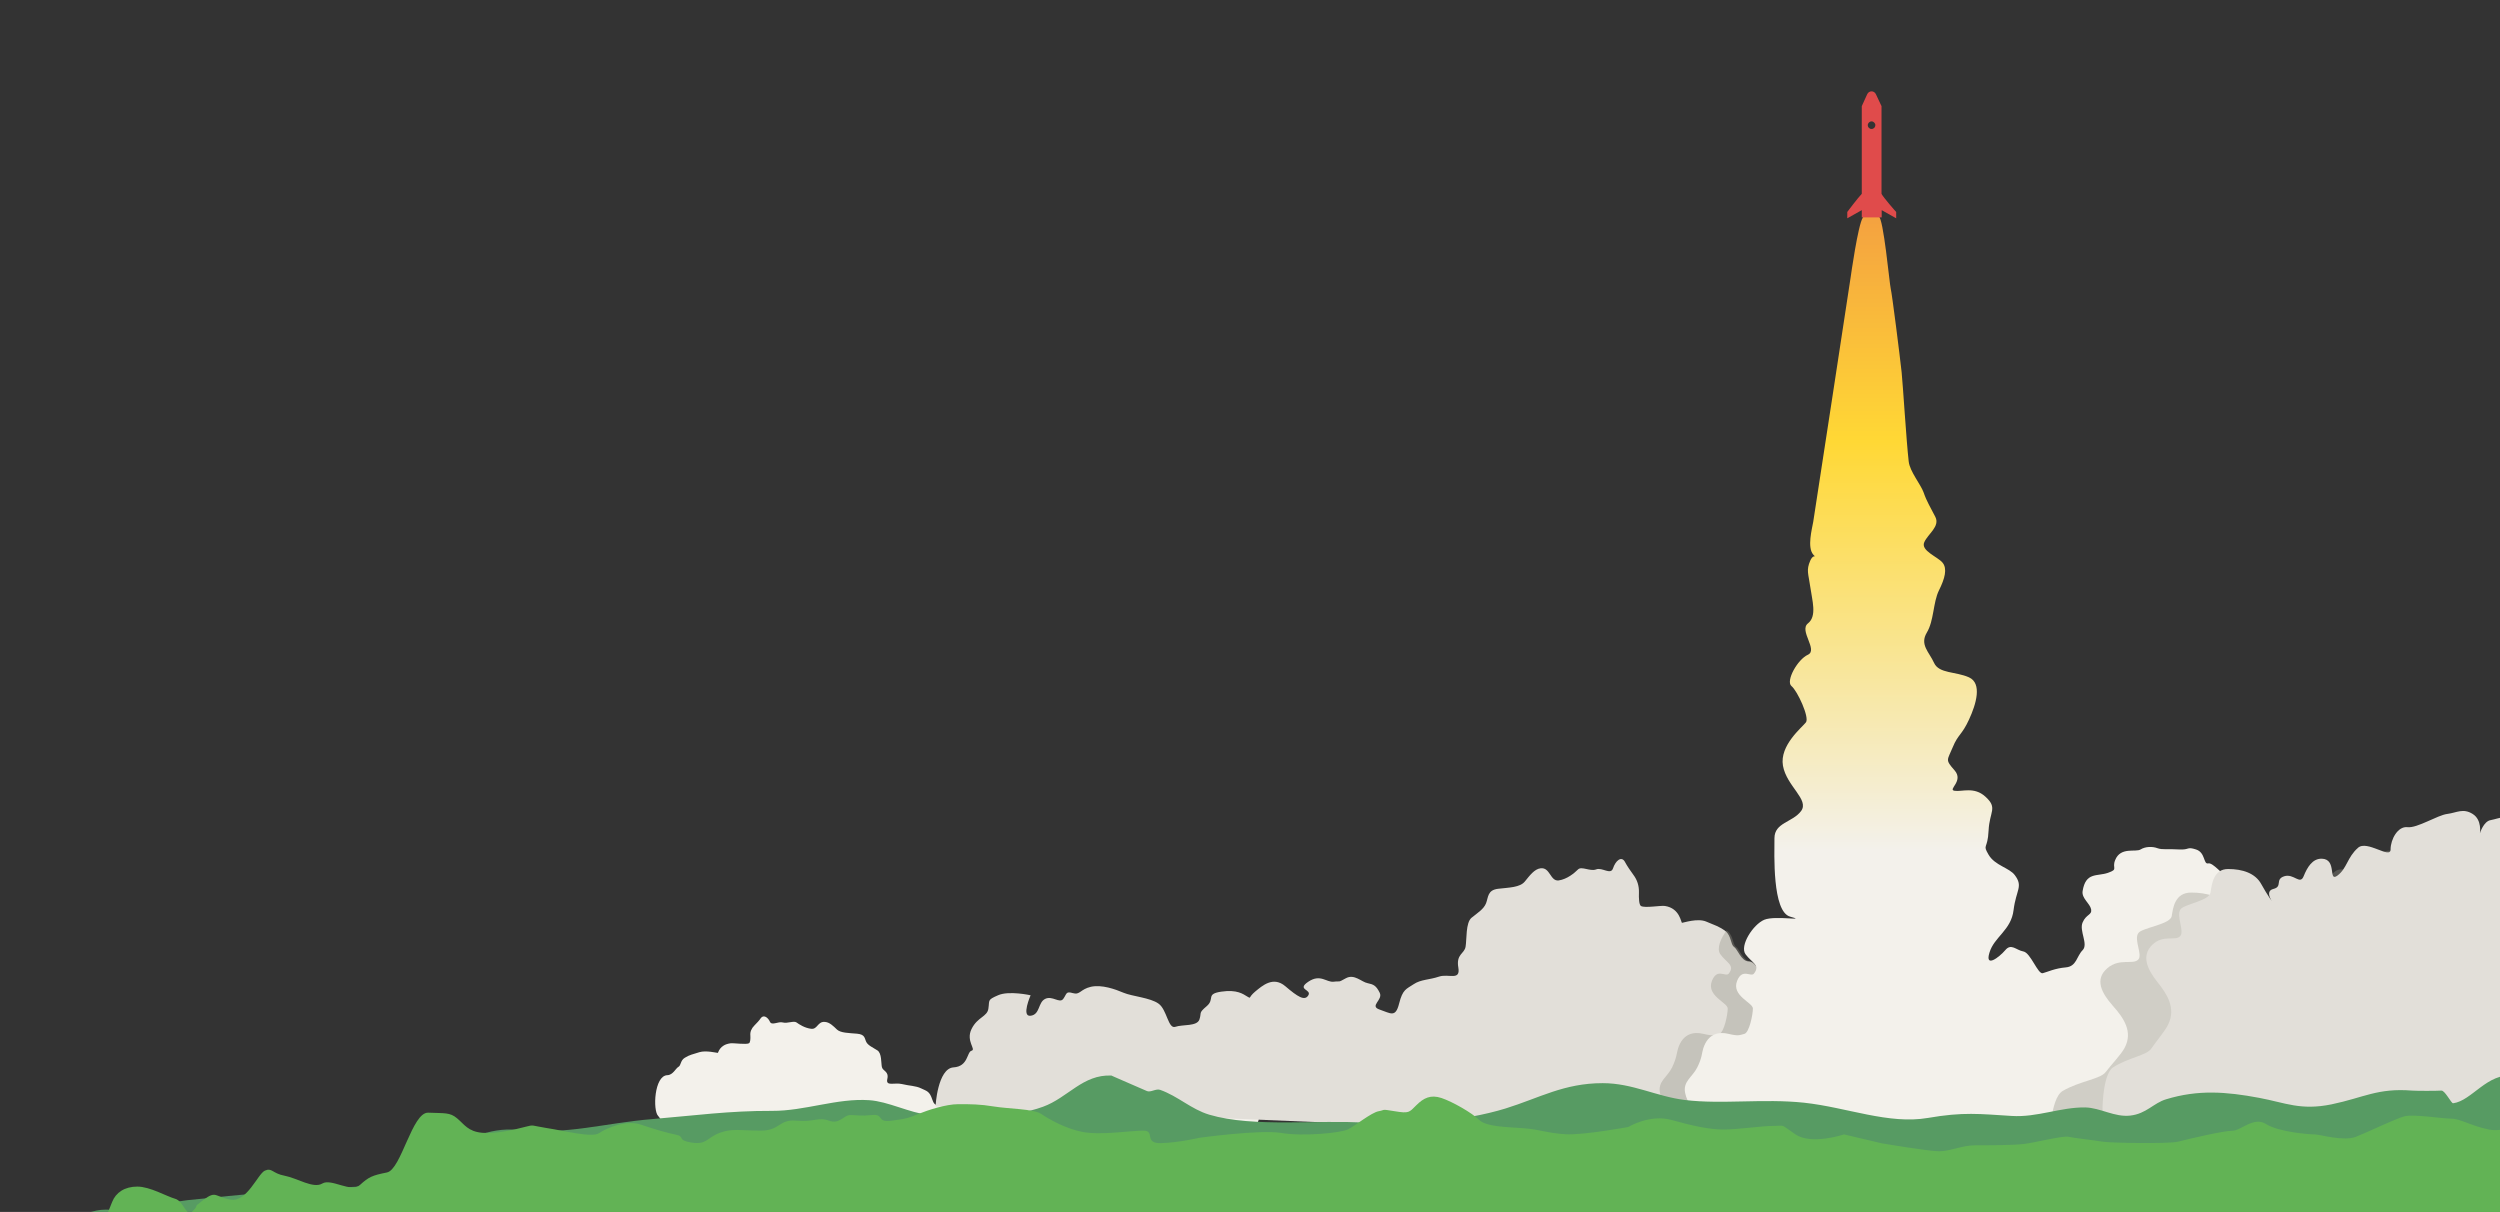 <?xml version="1.0" encoding="utf-8"?>
<!-- Generator: Adobe Illustrator 19.1.0, SVG Export Plug-In . SVG Version: 6.00 Build 0)  -->
<!DOCTYPE svg PUBLIC "-//W3C//DTD SVG 1.1//EN" "http://www.w3.org/Graphics/SVG/1.1/DTD/svg11.dtd">
<svg version="1.1" id="Layer_1" xmlns="http://www.w3.org/2000/svg" xmlns:xlink="http://www.w3.org/1999/xlink" x="0px" y="0px"
	 viewBox="0 0 1380 669" enable-background="new 0 0 1380 669" xml:space="preserve">
<rect x="0" y="0" width="1380" height="669" fill="#333333" stroke="none"/>
<path fill="#F3F1EB" d="M701.7,627c-6.3-0.3-5.6-4.9-7.6-5.3c-2-0.4,2.5-3.1,0-6.9c-2.5-3.8-6.6-3.8-7.1-6.5s0.5-2.7-4.1-4.2
	c-4.6-1.5-13.7,0-13.7,0s4.1,6.9,0,6.5c-4.1-0.4-3-4.2-6.1-5.3s-6.1,1.5-7.6,0c-1.5-1.5-1-2.5-4.1-1.8s-3-1.2-7.6-2
	c-4.6-0.8-10.1,0.8-13.7,1.9c-3.5,1.1-11.1,1.5-14.7,3.4c-3.5,1.9-4.1,8.1-7.1,7.3s-9.1-0.1-10.1-2.3c-1-2.3,0.5-1.9-3-4.2
	c-3.5-2.3,0.5-3.8-6.1-4.6s-9.2,0.8-10.9,1.5c-1.7,0.8-0.2,0.4-3.3-1.5c-3-1.9-7.6-5-12.7-1.7c-5.1,3.3-8.1,4.8-9.6,2.9
	c-1.5-1.9,5.1-1.7,0-4.3c-5.1-2.6-7.6,0.3-10.6,0s-1.5,0.4-5.1-1.1c-3.5-1.5-6.6,1.2-9.1,1.6c-2.5,0.4-3.5,0.8-5.1,3.1
	c-1.5,2.3,4.6,4.2,0,5.3c-4.6,1.1-6.6,2.7-8.1-1.9c-1.5-4.6-3-4.6-6.1-6.1c-3-1.5-6.6-1.4-10.6-2.4c-4.1-1-9.1,1.5-8.1-2.8
	c1-4.3-2.5-4.3-3-6.6c-0.5-2.3,0-7.6-2.5-9.2s-5.1-2.7-6.1-4.6s-0.5-4.2-5.1-4.6c-4.6-0.4-9.1-0.4-11.1-2.3c-2-1.9-4-4-6.6-4.2
	c-4.1-0.4-4.1,4.2-7.6,3.8s-6.6-2.4-8.1-3.5s-5.1,0.7-7.6,0c-2.5-0.7-6.1,1.9-7.1-0.4c-1-2.3-3.5-4.2-5.1-1.9
	c-0.7,1.1-2.2,2.7-3.5,4c-1.6,1.6-2.4,3.5-2.2,5.5c0.1,1.8,0,3.9-0.8,4.3c-1.6,0.8-8.3-0.2-10.1,0c-6.3,0.8-6.7,5.3-7.1,5.3
	c-0.5,0-6.5-1.5-10.1-0.4c-3.5,1.1-5.6,1.5-8.1,3.1c-2.5,1.5-2,4.2-3.5,5s-3,4.5-6.1,4.6c-7.3,0.2-8.1,19.5-5.1,22.5
	c3,3.1,7.6,17.2,9.6,19.1c2,1.9,18.7,14.1,18.7,14.1l317.5-9.9C709.3,639.3,708.3,627.4,701.7,627z"/>
<path fill="#E2DFD9" d="M526.3,589.2c8.3-0.5,7.3-8.5,10-9.2c2.7-0.7-3.3-5.3,0-12c3.3-6.7,8.7-6.7,9.3-11.3
	c0.7-4.7-0.7-4.7,5.3-7.3c6-2.7,18,0,18,0s-5.3,12,0,11.3c5.3-0.7,4-7.3,8-9.3s8,2.7,10,0c2-2.7,1.3-4.4,5.3-3.2s4-2.1,10-3.5
	c6-1.3,13.3,1.3,18,3.3c4.7,2,14.7,2.7,19.3,6c4.7,3.3,5.3,14.2,9.3,12.8c4-1.4,12-0.1,13.3-4.1c1.3-4-0.7-3.3,4-7.3
	c4.7-4-0.7-6.7,8-8c8.7-1.3,12.1,1.3,14.4,2.7c2.3,1.3,0.3,0.7,4.3-2.7c4-3.3,10-8.7,16.7-3c6.7,5.7,10.7,8.4,12.7,5
	c2-3.3-6.7-3,0-7.5c6.7-4.5,10,0.5,14,0c4-0.5,2,0.7,6.7-1.9s8.7,2.1,12,2.7c3.3,0.7,4.7,1.3,6.7,5.3s-6,7.3,0,9.3s8.7,4.7,10.7-3.3
	s4-8,8-10.7c4-2.7,8.7-2.4,14-4.2c5.3-1.8,12,2.5,10.7-5c-1.3-7.5,3.3-7.5,4-11.5s0-13.3,3.3-16c3.3-2.7,6.7-4.7,8-8
	c1.3-3.3,0.7-7.3,6.7-8c6-0.7,12-0.7,14.7-4c2.7-3.3,5.3-6.9,8.7-7.3c5.3-0.7,5.3,7.3,10,6.7c4.7-0.7,8.7-4.1,10.7-6.1
	c2-1.9,6.7,1.3,10,0c3.3-1.3,8,3.3,9.3-0.6c1.3-4,4.7-7.3,6.7-3.3c1,1.9,2.9,4.7,4.6,7c2.1,2.8,3.1,6.1,3,9.6
	c-0.1,3.2,0,6.7,1.1,7.5c2.1,1.3,11-0.4,13.3,0c8.3,1.3,8.8,9.3,9.4,9.3s8.6-2.7,13.3-0.7c4.7,2,7.3,2.7,10.7,5.3
	c3.3,2.7,2.7,7.3,4.7,8.7c2,1.3,3.9,7.8,8,8c9.7,0.3,10.7,34,6.7,39.3s-10,30-12.7,33.3c-2.7,3.3-24.7,24.7-24.7,24.7l-418-17.3
	C516.3,610.7,517.6,589.8,526.3,589.2z"/>
<g>
	<path opacity="0.36" fill="#959287" d="M960.3,603.3c2.7-3.3,8.7-28,12.7-33.3c4-5.3,3-39-6.7-39.3c-4.1-0.1-6-6.7-8-8
		c-2-1.3-1.3-6-4.7-8.7c-0.2-0.1-0.3-0.2-0.5-0.4c-3.4,4.5-5.6,10.1-3.5,13.1c3.3,4.7,8.3,6,4.7,10.7c-1.7,2.2-6.4-3.3-9.3,4
		c-3.3,8.3,8.7,12,8.7,15.3c0,3.3-2,13.3-4.7,14c-2.7,0.7-3.3,1.3-8.7,0c-5.3-1.3-11.3-0.3-14,8c-0.8,2.5-0.7,5.1-3.3,10.5
		c-2.7,5.5-8,7.7-6.7,14.1c2.3,11.3,14.5,17.3,17.9,17.3c0.4,0,3.5,0.1,8.7,0.2C949.6,614.4,958.6,605.4,960.3,603.3z"/>
</g>
<linearGradient id="SVGID_5_" gradientUnits="userSpaceOnUse" x1="1085.185" y1="628" x2="1085.185" y2="117.845">
	<stop  offset="0.311" style="stop-color:#F3F1EB"/>
	<stop  offset="0.753" style="stop-color:#FFD835"/>
	<stop  offset="1" style="stop-color:#F4A140"/>
</linearGradient>
<path fill="url(#SVGID_5_)" d="M1053.6,254.7c0.6,5.6,6.7,12.7,8.3,17.3c1.6,4.7,3.7,8,6.4,13.3c2.7,5.3-4,9.3-6.1,14
	c-2.1,4.7,7.4,8,10.1,11.3c2.7,3.3,1.3,8.7-2,15.3c-3.3,6.7-2.7,16.7-6.7,23.3c-4,6.7,1.3,10.7,4,16.7s12,4.7,19.3,8
	c7.3,3.3,4,14.7,0,23.3c-4,8.7-6,8-9,15.3c-3,7.3-4.3,6.7,1,12.7c5.3,6-4,10.7,0,11.3c4,0.7,10.8-2.5,17.1,3.3
	c6.9,6.3,2.2,8,1.7,18.7c-0.5,10.7-3.5,7.3,0,13.3s11.5,7.2,14.5,11.3c4.7,6.3,0.7,8-0.7,19.2c-1.3,11.2-10.7,14.8-13.3,23.5
	c-2.7,8.7,5.3,2.7,8.7-1.3c3.3-4,6,0,10,0.7c4,0.7,8,12.7,10.7,12c2.7-0.7,6.7-2.7,12.7-3.2c6-0.5,6-6.2,9.3-9.5
	c3.3-3.3-2-10.7,0-15.3c2-4.7,5.3-4,4.7-7.3c-0.7-3.3-5.3-6-4.7-10c1.7-10.7,8-8,14-10.1s2-2.3,4-7.1c3-7.4,11.3-4.1,14-5.8
	c2.7-1.7,6.7-1.7,9.3-0.7c2.7,1,6,0.3,12,0.7c6,0.3,4-1.7,9.3,0c5.3,1.7,4,8.3,6.7,7.7c2.7-0.7,8.7,7.3,8,4.7l13.3,139.3l-54.7,7.3
	c0,0-234-7.3-237.3-7.3c-3.3,0-15.7-6-18-17.3c-1.3-6.4,4-8.7,6.7-14.1s2.5-8,3.3-10.5c2.7-8.3,8.7-9.3,14-8c5.3,1.3,6,0.7,8.7,0
	c2.7-0.7,4.7-10.7,4.7-14c0-3.3-12-7-8.7-15.3c2.9-7.2,7.6-1.8,9.3-4c3.7-4.7-1.3-6-4.7-10.7c-3.3-4.7,4.2-16.4,10.4-19
	c6.1-2.5,24.3,1,14.3-1.7s-8.7-34.7-8.7-43.3c0-8.7,10-8.7,14.7-15c4.7-6.3-8-13.7-10-25c-2-11.3,10.7-21.3,12.7-24
	c2-2.7-4.7-17.3-8-20c-3.3-2.7,3.3-14.7,9.1-17.3c5.7-2.7-5.1-13.3,0-17.3s2.3-12.7,1.3-20s-2.4-9.3,0-14.7c2.4-5.3,5,0.7,1.6-3.3
	s-0.7-14,0-18s20.7-135.3,20.7-135.3s4-28.7,6.7-32.7c2.7-4,6-1.3,8.7-0.7c2.7,0.7,6,37.3,6.7,40c0.7,2.7,5,36.8,6,46
	C1050.4,212.2,1052.3,243.3,1053.6,254.7z"/>
<g>
	<path opacity="0.36" fill="#959287" d="M1131.6,624.3c0,6-0.1-17.9,7-22.1c9.4-5.5,20.9-6.5,23.8-10.5c3-4,8.4-9.5,10.4-13.3
		c4.8-9-0.7-16.7-6.6-23.3c-5.9-6.7-10.3-14.4-2.9-20.7c6.7-5.7,14.1-1.7,17-4.7c2.6-2.7-2.6-11,0.1-14.7c2.1-2.9,17.6-4.7,18.4-9.3
		c0.7-4.7,1.8-13,10.7-13c8.9,0,16.6,2.3,20.3,8.3s7.4,10.7,7.4,10.7s-5.9-6.7,0-8c5.9-1.3,0.7-5.3,6.7-7c5.9-1.7,9.6,5,11.8,0
		c2.2-5,5.5-9.8,11.1-9.7c9.6,0.2,3.7,13.3,9.6,9.3c5.9-4,5.9-10,12.6-15.3c5.6-4.5,20,6.5,20,0.9c0-5.6,4.4-12.9,10.4-12.3
		c5.9,0.7,18.5-6.7,24.4-7.3c5.9-0.7,9.6-3.3,15.5,0c5.9,3.3,4.4,10.7,4.4,10.7s2.2-6.7,6.7-7.3c4.4-0.7,14.8-4.7,17.7,1.3
		s4.1,158.3,4.1,158.3l-260.7,8.4V624.3z"/>
	<path fill="#E2DFD9" d="M1160.6,611.3c0,6-0.6-17.9,5.8-22.1c8.5-5.5,18.6-6.5,21.2-10.5c2.7-4,7.5-9.5,9.3-13.3
		c4.3-9-0.7-16.7-6-23.3c-5.3-6.7-9.3-14.4-2.7-20.7c6-5.7,12.7-1.7,15.3-4.7c2.4-2.7-2.3-11,0.1-14.7c1.9-2.9,15.9-4.7,16.6-9.3
		c0.7-4.7,1.7-13,9.7-13s15,2.3,18.3,8.3s6.7,10.7,6.7,10.7s-5.3-6.7,0-8c5.3-1.3,0.7-5.3,6-7c5.3-1.7,8.7,5,10.7,0
		c2-5,4.9-9.8,10-9.7c8.7,0.2,3.3,13.3,8.7,9.3c5.3-4,5.3-10,11.3-15.3c5-4.5,18,6.5,18,0.9c0-5.6,4-12.9,9.3-12.3
		c5.3,0.7,16.7-6.7,22-7.3c5.3-0.7,8.7-3.3,14,0c5.3,3.3,4,10.7,4,10.7s2-6.7,6-7.3c4-0.7,13.3-4.7,16,1.3
		c2.7,6,4.2,158.3,4.2,158.3l-234.5,8.4V611.3z"/>
</g>
<path fill="#579B63" d="M1457,608.2c-15.8-4.8-22.2,2.3-36.1,0c-14.5-2.4-20.2-12.8-33.4-14.4c-14.6-1.8-23,13.9-33.4,15.2
	c-1,0.1-4.5-7.2-6.5-7c-2.4,0.2-13.8,0.2-16.2,0c-19-1.5-26.6,3.9-44.4,7.6c-17.1,3.5-25.5-0.9-40-3.6c-18.2-3.4-33.6-4.6-51.3,0.8
	c-7,2.1-10.9,8-19.8,9c-8.6,1-16.5-4.3-24.8-4.5c-13.7-0.2-26.6,5.6-40.6,4.7c-17.8-1.1-26.7-2.3-46.3,1.1
	c-21.7,3.7-44.5-5.8-68.3-8.4c-22.5-2.4-45.4,1-65.8-1.5c-15.7-1.9-28.9-9.3-45.4-9.3c-21.4,0-35,8.2-53.7,14
	c-23.5,7.2-54.5,9.5-76.8,7.9c-26.2-1.9-62.1,2.8-86.7-4.5c-10-3-17.2-10.2-27.1-13.7c-2.3-0.8-5.2,1.5-7.2,0.7
	c-0.2-0.1-20.1-8.7-19.7-8.6c-15.8-0.7-24,12.2-37.7,17.2c-17.6,6.5-44.8,6.7-62.9,4.6c-11.1-1.3-22.6-7.5-33.1-8.2
	c-17.9-1.2-35.5,6-53.7,5.9c-23.4-0.1-42.9,2.6-65.7,4.5c-26.9,2.2-47.2,8.9-75.1,6c-30.6-3.2-58.6,30-89,31.4
	c-32.3,1.5-63.1,4.2-92.9,7.4c-13.6,1.5-28.3,7.1-42.1,5.4c-15-1.9-26.7,11.6-42.1,10.3c-9.8-0.8-19.4,2.9-28.8,4.4
	c-15.1,2.4-18.1-32.4-31.7-32c-9.9,0.3-15.8-18.1-22.3-11.1c-11.8,12.8-6.4,58.7-6.7,75.9c189.5,1.2,378.6-21.7,568-20.8
	c281.2,1.4,562.4,3.3,843.5,2.4c34.3-0.1,76.7,6.3,110.5-1c3.2-0.7,13.1,1.6,15.6-0.9C1477.3,684.7,1472.5,610.4,1457,608.2z"/>
<path fill="#62B355" d="M11.7,691.7c11.4-3.3,14.4-4.7,18.4-4c4,0.7,7.9,6.7,14.9,4c6.9-2.7,14.9-23,16.9-28.2
	c2-5.2,6.9-8.5,13.9-8.5s15.9,5.3,20.8,6.7c5,1.3,6,10.7,9.9,6.7c4-4-1-1,6-6.2s6-1.5,14.9,0c8.9,1.5,14.9-14.2,18.8-16
	c4-1.8,4,1.5,10.9,2.8s15.9,7.3,20.8,4.3c5-3,15.9,5.3,20.8,0.8s6.9-5.3,14.9-6.9c7.9-1.6,13.9-33.4,22.8-33
	c8.9,0.4,11.9-0.3,15.9,3.1c4,3.3,6,7.3,13.9,8c7.9,0.7,18.8-2,23.8-3.3s3-0.7,11.9,0.7c8.9,1.3,24.8,5.5,28.8,2.8
	c4-2.8,14.9-7.4,22.8-4.8c7.9,2.7,14.9,4.7,19.8,5.7c5,1,0.1,3,8.5,4.3c8.4,1.3,8.4-2.7,15.3-5.3c6.9-2.7,11.9-1.3,22.8-1.3
	s9.9-6.4,19.8-5.5c9.9,0.9,11.9-2.2,17.9,0c6,2.2,7.9-3.1,11.9-3.1s5,0.7,11.9,0c6.9-0.7,2,4.3,10.9,3.1c8.9-1.1,9.9-1.8,14.9-3.8
	s14.9-5.3,21.8-5.3c6.9,0,11.9,0,19.8,1.3c7.9,1.3,21.8,1.3,25.8,4c4,2.7,12.9,8,22.8,10s26.8-0.7,33.7-0.7c6.9,0,0,7.2,9.9,6.9
	c9.9-0.3,20.8-2.9,20.8-2.9s33.7-4.7,45.6-2.7c11.9,2,32.7,0,36.7-2s12.9-9.3,16.9-10c4-0.7,1-1.3,8.9,0c7.9,1.3,7.9,0.7,11.9-3.3
	c4-4,7.9-6,13.9-4c6,2,16.9,8.2,20.8,12.1c4,3.9,15.9,3.9,24.8,4.6c8.9,0.7,12.9,2.7,22.8,3.3s34.7-4,34.7-4s11.8-7.2,23.8-3.9
	c11.9,3.3,20.9,5.3,28.8,5.3c7.9,0,20.8-2,27.8-2c6.9,0,3-1.3,11.9,4.7c8.9,6,26.8,0,26.8,0l20.8,4.9c0,0,25.8,4.4,31.7,4.4
	c6,0,12.9-3.3,19.8-3.3c6.9,0,20.8,0,26.8-0.7c6-0.7,21.8-4.7,24.8-4c3,0.7,14.9,2,18.8,2.7s36.7,1.3,41.7,0c5-1.3,24.8-6,29.8-6
	c5,0,11.9-8.1,18.8-3.7c6.9,4.4,23.8,5.7,26.8,5.7s15.9,4,22.8,1.3c6.9-2.7,21.8-10,26.8-11.3c5-1.3,20.8,1.3,25.8,1.3
	c5,0,10.9,4,20.8,6s17.9-5.5,22.8-3.1c5,2.4,3.1-1.7,11.5,0c8.4,1.7,9.4,71.1,9.4,71.1S5.3,740,2.3,734.7
	c-3-5.3-33.7-25.6-33.7-25.6L11.7,691.7z"/>
<path fill="#E04B4B" d="M1038.6,107V58.6l-3.1-6.6c-1-2.1-3.8-2.1-4.8,0l-3,6.6V107c-2,2-8,10-8,10v3.5l8-4.5v4h11v-4l8,4.5V117
	C1046.6,117,1039.6,109,1038.6,107z M1033.1,71.2c-1.2,0-2.1-1-2.1-2.1s1-2.1,2.1-2.1s2.1,1,2.1,2.1S1034.3,71.2,1033.1,71.2z
	 M1038.6,107V58.6l-3.1-6.6c-1-2.1-3.8-2.1-4.8,0l-3,6.6V107c-2,2-8,10-8,10v3.5l8-4.5v4h11v-4l8,4.5V117
	C1046.6,117,1039.6,109,1038.6,107z M1033.1,71.2c-1.2,0-2.1-1-2.1-2.1s1-2.1,2.1-2.1s2.1,1,2.1,2.1S1034.3,71.2,1033.1,71.2z"/>
</svg>
